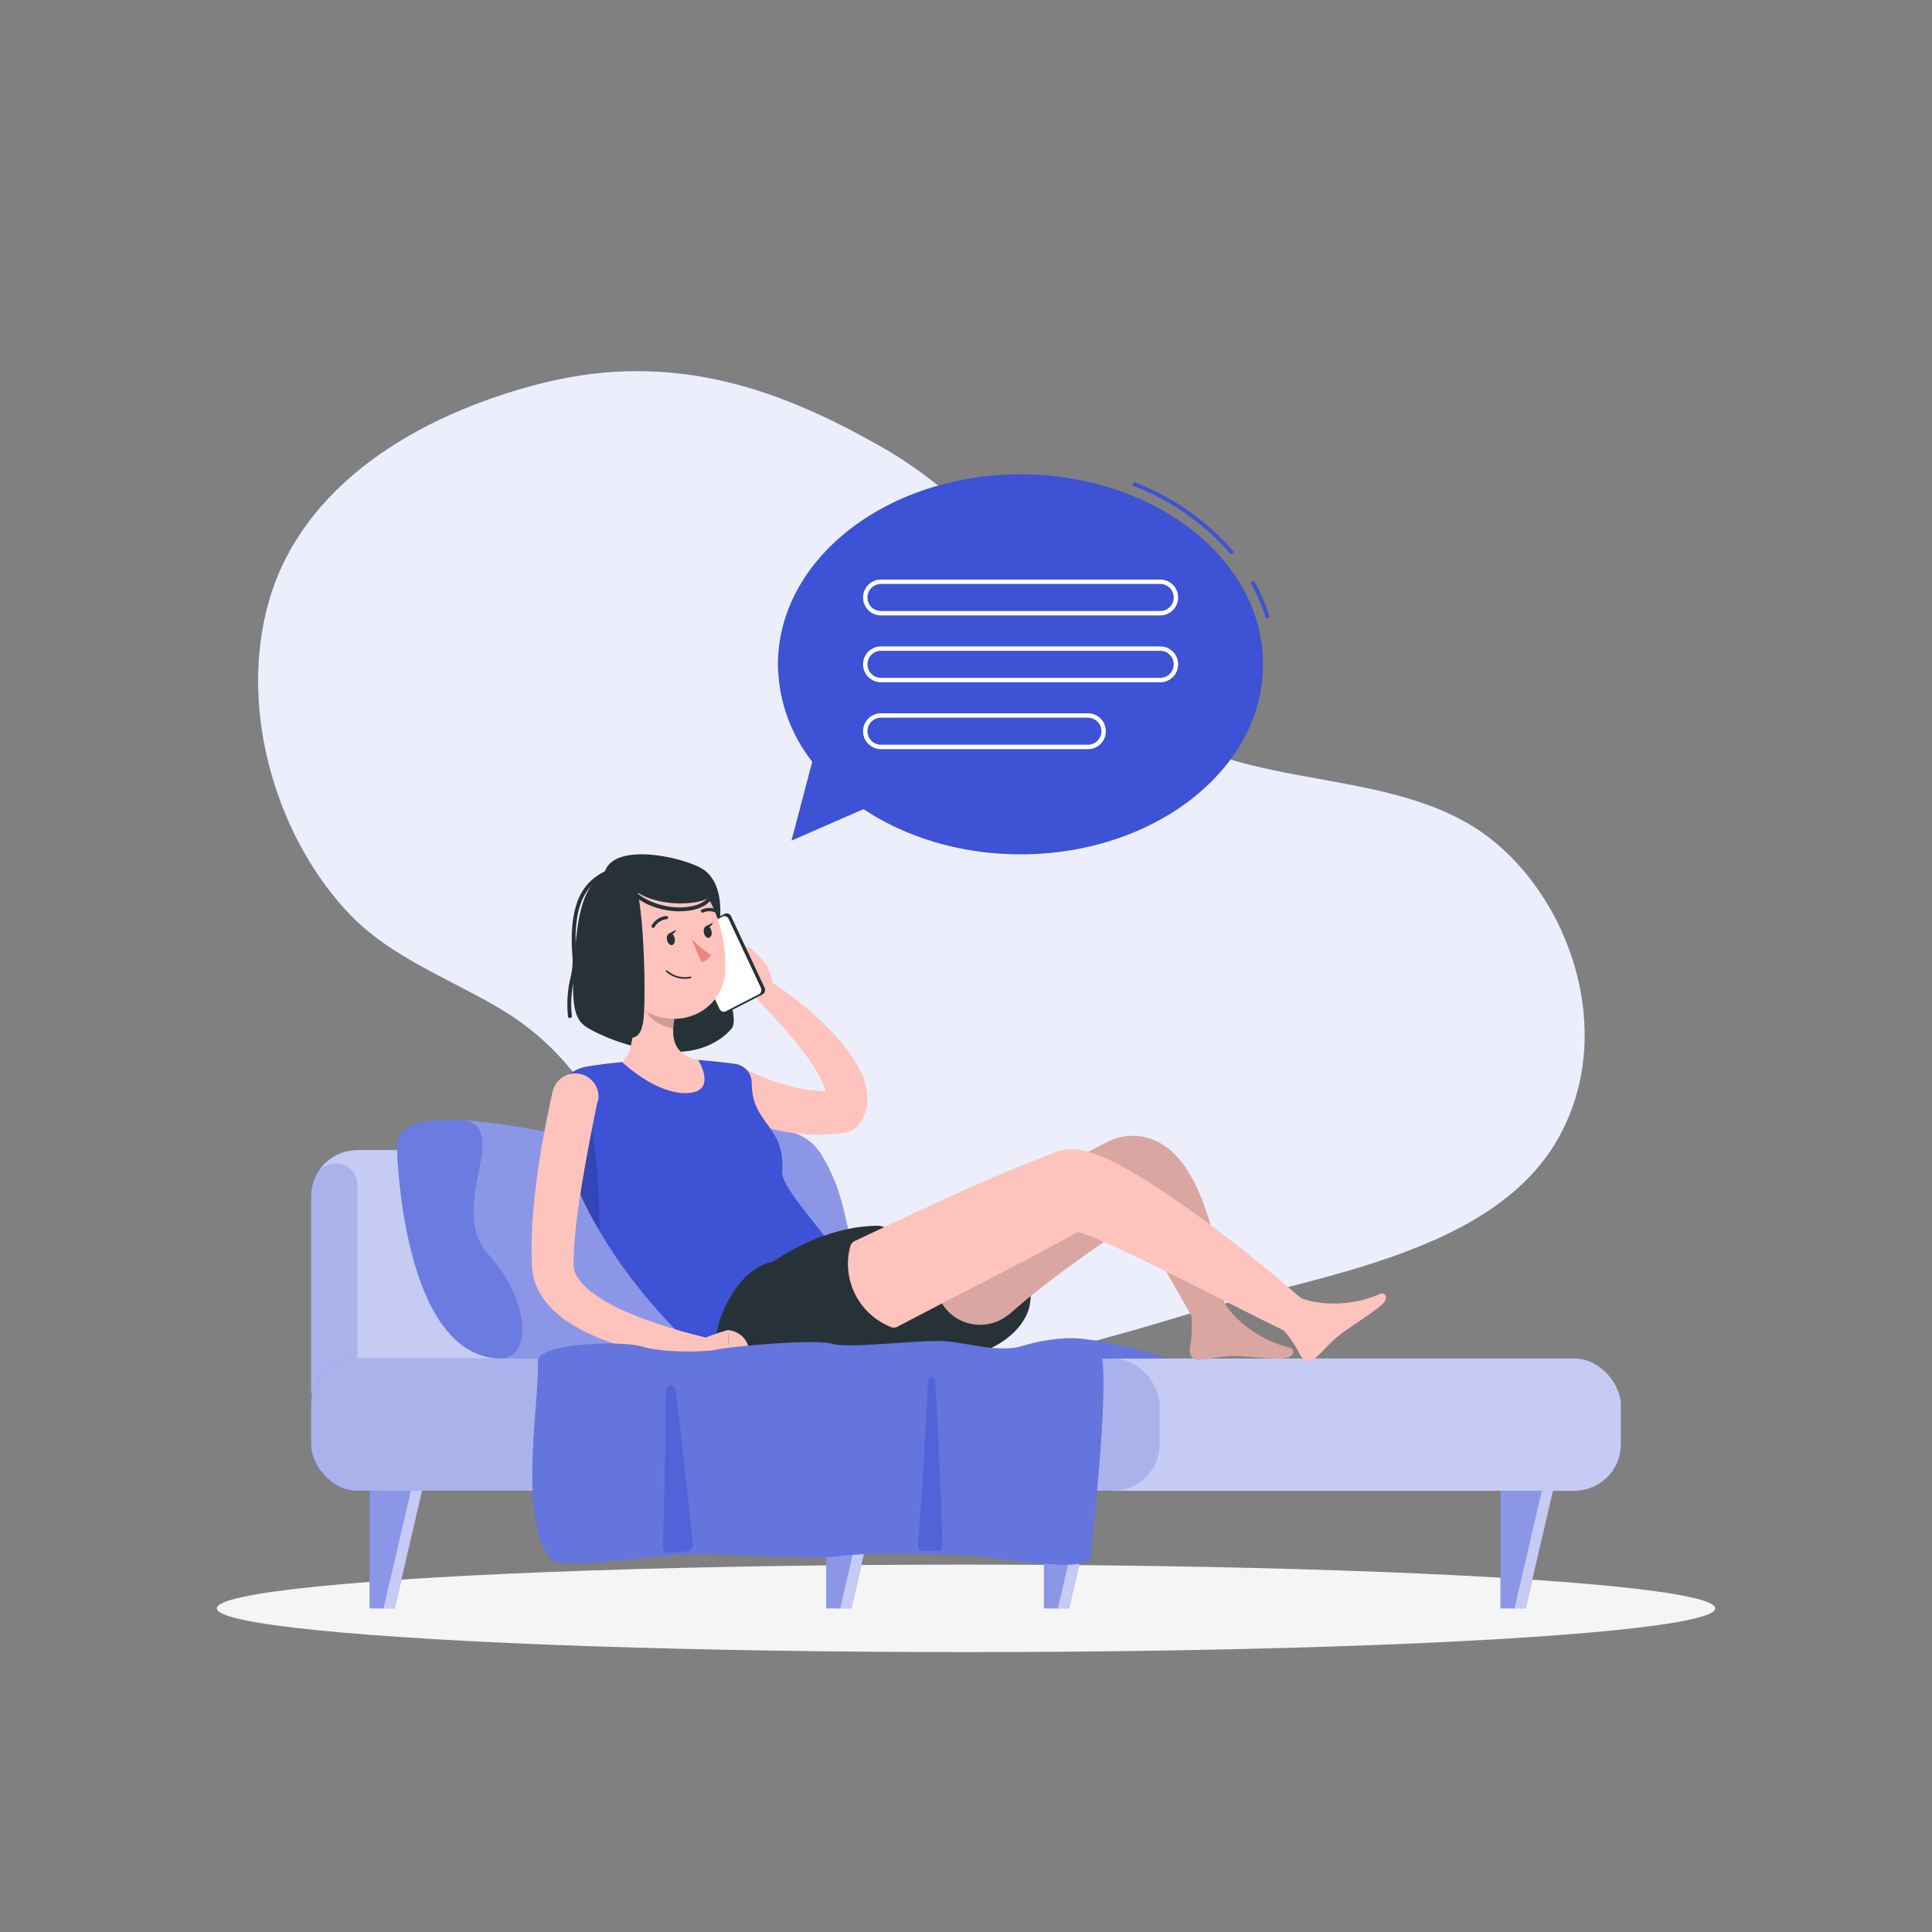 <svg xmlns="http://www.w3.org/2000/svg" viewBox="0 0 500 500"><rect x="0" y="0" width="500" height="500" fill="#808080" stroke="none"/><g id="freepik--background-simple--inject-2"><path d="M293.47,182.37c-22.64-23.62-35.19-49.8-66.19-67.21-24.3-13.66-52.12-24.76-87-16C107.12,107.56,78.2,126,69.67,155.3c-8.43,29,2.47,62.64,21.4,81.91,10.08,10.27,24.54,15.86,37.5,23.34,14.29,8.26,23.05,19.57,30.08,33.09,12.36,23.75,21.81,48.12,53,57.34,30.56,9,65.3-1.74,99-11.82,30.8-9.21,76.72-15,93.09-45.39,15.48-28.72.84-65.78-23-80.17C354.26,197.58,315.18,205,293.47,182.37Z" style="fill:#3D52D5"></path><path d="M293.47,182.37c-22.64-23.62-35.19-49.8-66.19-67.21-24.3-13.66-52.12-24.76-87-16C107.12,107.56,78.2,126,69.67,155.3c-8.43,29,2.47,62.64,21.4,81.91,10.08,10.27,24.54,15.86,37.5,23.34,14.29,8.26,23.05,19.57,30.08,33.09,12.36,23.75,21.81,48.12,53,57.34,30.56,9,65.3-1.74,99-11.82,30.8-9.21,76.72-15,93.09-45.39,15.48-28.72.84-65.78-23-80.17C354.26,197.58,315.18,205,293.47,182.37Z" style="fill:#fff;opacity:0.9"></path></g><g id="freepik--Shadow--inject-2"><ellipse id="freepik--path--inject-2" cx="250" cy="416.24" rx="193.89" ry="11.32" style="fill:#f5f5f5"></ellipse></g><g id="freepik--Bed--inject-2"><rect x="80.51" y="297.63" width="129.49" height="74.01" rx="12" style="fill:#3D52D5"></rect><rect x="80.51" y="297.63" width="129.49" height="74.01" rx="12" style="fill:#fff;opacity:0.7"></rect><path d="M80.51,309.62v50a12,12,0,0,0,12,12V306.7A5.64,5.64,0,0,0,81.92,304,11.89,11.89,0,0,0,80.51,309.62Z" style="fill:#3D52D5;opacity:0.2"></path><rect x="80.51" y="351.57" width="338.97" height="34.24" rx="12" style="fill:#3D52D5"></rect><rect x="80.51" y="351.57" width="338.97" height="34.24" rx="12" style="fill:#fff;opacity:0.7"></rect><rect x="80.51" y="351.57" width="219.57" height="34.24" rx="12" style="fill:#3D52D5;opacity:0.2"></rect><polygon points="273.08 416.24 276.66 416.24 283.75 385.81 273.08 385.81 273.08 416.24" style="fill:#3D52D5"></polygon><polygon points="273.08 416.24 276.66 416.24 283.75 385.81 273.08 385.81 273.08 416.24" style="fill:#fff;opacity:0.7"></polygon><polygon points="270.17 416.24 273.75 416.24 280.83 385.81 270.17 385.81 270.17 416.24" style="fill:#3D52D5"></polygon><polygon points="270.17 416.24 273.75 416.24 280.83 385.81 270.17 385.81 270.17 416.24" style="fill:#fff;opacity:0.4"></polygon><polygon points="391.25 416.24 394.83 416.24 401.92 385.81 391.25 385.81 391.25 416.24" style="fill:#3D52D5"></polygon><polygon points="391.25 416.24 394.83 416.24 401.92 385.81 391.25 385.81 391.25 416.24" style="fill:#fff;opacity:0.7"></polygon><polygon points="388.34 416.24 391.92 416.24 399 385.81 388.34 385.81 388.34 416.24" style="fill:#3D52D5"></polygon><polygon points="388.34 416.24 391.92 416.24 399 385.81 388.34 385.81 388.34 416.24" style="fill:#fff;opacity:0.4"></polygon><polygon points="98.57 416.24 102.15 416.24 109.24 385.81 98.57 385.81 98.57 416.24" style="fill:#3D52D5"></polygon><polygon points="98.57 416.24 102.15 416.24 109.24 385.81 98.57 385.81 98.57 416.24" style="fill:#fff;opacity:0.7"></polygon><polygon points="95.65 416.24 99.23 416.24 106.32 385.81 95.65 385.81 95.65 416.24" style="fill:#3D52D5"></polygon><polygon points="95.65 416.24 99.23 416.24 106.32 385.81 95.65 385.81 95.65 416.24" style="fill:#fff;opacity:0.4"></polygon><polygon points="216.74 416.24 220.32 416.24 227.41 385.81 216.74 385.81 216.74 416.24" style="fill:#3D52D5"></polygon><polygon points="216.74 416.24 220.32 416.24 227.41 385.81 216.74 385.81 216.74 416.24" style="fill:#fff;opacity:0.7"></polygon><polygon points="213.82 416.24 217.4 416.24 224.49 385.81 213.82 385.81 213.82 416.24" style="fill:#3D52D5"></polygon><polygon points="213.82 416.24 217.4 416.24 224.49 385.81 213.82 385.81 213.82 416.24" style="fill:#fff;opacity:0.4"></polygon><path d="M129.83,351.57c-21.55,0-26.41-37.64-27.09-54.51s54.87,1.09,64.65,0,36.75-12.25,45.26,1.9,4.74,23.43,13,31.86,15.56,14,8.67,20.75Z" style="fill:#3D52D5"></path><path d="M129.83,351.57c-21.55,0-26.41-37.64-27.09-54.51s54.87,1.09,64.65,0,36.75-12.25,45.26,1.9,4.74,23.43,13,31.86,15.56,14,8.67,20.75Z" style="fill:#fff;opacity:0.4"></path><path d="M129.83,351.57c-21.55,0-26.41-37.64-27.09-54.51-.26-6.33,7.39-7.76,17.58-7.13,12,2.86-4.84,22.81,6.18,34.86C136.4,335.61,138.32,350.76,129.83,351.57Z" style="fill:#3D52D5;opacity:0.4"></path></g><g id="freepik--Character--inject-2"><path d="M156.33,226.46c-6.39,3-7.25,13.58-7.91,25.83s2.1,12.84,5.47,14.71a49.87,49.87,0,0,0,18.43,5.11c9.25.89,14.82-3.27,17-5.91,2.66-3.2-4.88-18.22-3.66-23.78s1.78-15-4.88-18.11C174,221.13,157.67,218.22,156.33,226.46Z" style="fill:#263238"></path><path d="M147.5,263.5a.51.51,0,0,1-.5-.44,29.3,29.3,0,0,1,.64-10,18.49,18.49,0,0,0,.54-5.14c-1.53-18.13,5.52-21.24,10.67-23.5l.11-.06a.51.51,0,0,1,.66.26.5.5,0,0,1-.25.66l-.12.05c-5.14,2.27-11.54,5.09-10.07,22.51a19.16,19.16,0,0,1-.56,5.42,28.11,28.11,0,0,0-.62,9.65.51.51,0,0,1-.44.56Z" style="fill:#263238"></path><path d="M192.52,276.41l.55.3.7.36c.47.23.95.48,1.45.71,1,.47,2,.9,3,1.3a54.41,54.41,0,0,0,6.26,2,39.94,39.94,0,0,0,12.77,1.26l-3.57,2.06s.07,0,.12-.09a1.39,1.39,0,0,0,.11-.65,8.55,8.55,0,0,0-.78-3,38.37,38.37,0,0,0-4.42-7.36c-1.8-2.47-3.81-4.88-5.89-7.26s-4.29-4.72-6.45-7l-.06-.06a3,3,0,0,1,3.79-4.56c1.46,1,2.79,1.92,4.13,2.94s2.66,2,4,3.13a84.31,84.31,0,0,1,7.46,7,43.07,43.07,0,0,1,6.53,8.76,18.89,18.89,0,0,1,2.15,6.25,11.85,11.85,0,0,1-.13,4.21,11,11,0,0,1-1.94,4.29,5.17,5.17,0,0,1-3.3,2l-.28.05a41.83,41.83,0,0,1-8.5.59,47.62,47.62,0,0,1-8.36-1,52.25,52.25,0,0,1-8-2.36c-1.29-.5-2.56-1.05-3.82-1.65-.63-.3-1.26-.61-1.89-.95l-.94-.53c-.34-.19-.59-.34-1.06-.63a6,6,0,0,1,6-10.37Z" style="fill:#ffc3bd"></path><path d="M197.57,259.45l-6.12-4.22,6.88-5.6a23.88,23.88,0,0,1,2.27,8.49Z" style="fill:#ffc3bd"></path><path d="M189,249.65l2.42-3.6a2.15,2.15,0,0,1,3.37-.27l3.59,3.85-6.88,5.6-2.4-3A2.15,2.15,0,0,1,189,249.65Z" style="fill:#ffc3bd"></path><path d="M197.34,257.35l-8.91,4.57a1.22,1.22,0,0,1-1.65-.63l-8.66-18.47a1.33,1.33,0,0,1,.53-1.75l8.91-4.57a1.23,1.23,0,0,1,1.65.63l8.66,18.47A1.33,1.33,0,0,1,197.34,257.35Z" style="fill:#263238"></path><path d="M196.4,257.32l-8.59,4.41a1.19,1.19,0,0,1-1.59-.61l-8.35-17.81a1.28,1.28,0,0,1,.52-1.68l8.59-4.41a1.18,1.18,0,0,1,1.59.61l8.34,17.8A1.28,1.28,0,0,1,196.4,257.32Z" style="fill:#fff"></path><path d="M152,276a10.09,10.09,0,0,0-8.44,11.36c2.64,18.3,13.15,36.75,27.28,52.5,5.18,5.77,11.31,11.81,14.92,11.81,24.53,0,23.45-2.82,31.79-17.56a8.75,8.75,0,0,0-.52-9.46c-5.65-7.77-14.87-17.77-14.61-21.32.92-12.11-7.85-12.23-7.87-23a5,5,0,0,0-4.23-5c-2.62-.35-6-.73-9.64-1a135.9,135.9,0,0,0-19.64.53C157.9,275.14,154.77,275.56,152,276Z" style="fill:#3D52D5"></path><path d="M152.63,288.07l-7.81,5.67A91.29,91.29,0,0,0,155,318.27C155.51,304.34,152.63,288.07,152.63,288.07Z" style="opacity:0.15"></path><path d="M213.25,320.68s27.68-3.46,42.5-3.46c7.78,1.16,12.22,11.83,10.78,20.33-1.11,6.67-9.74,14.12-23.17,14.12-8.16,0-34.3.12-42.19.12C193.83,351.79,201.32,322.57,213.25,320.68Z" style="fill:#263238"></path><path d="M308.12,347.83a31.34,31.34,0,0,0,.12-8.19c-.44-1.9,2-3.66,3.62-4.05,1.84-.23,4.33-1.38,4.91,1.11.43,1.88,6.79,9.64,17.11,12.09,1.44.34,1.29,2.63-2.09,2.78s-10.53-.73-13-.62c-4.08.19-6.12.91-8.54,1C308,352,307.61,349.87,308.12,347.83Z" style="fill:#ffc3bd"></path><path d="M245.26,323.39a14.38,14.38,0,0,1,1.21-1.1l1.2-1,2.37-1.87,4.76-3.63c3.18-2.4,6.38-4.74,9.64-7a166.34,166.34,0,0,1,20.43-12.4l1.34-.68A15.17,15.17,0,0,1,291,294.1a14.18,14.18,0,0,1,5.26.17,14.77,14.77,0,0,1,4,1.55,17.71,17.71,0,0,1,4.56,3.75,23.87,23.87,0,0,1,2.58,3.44,41.53,41.53,0,0,1,3.23,6.31c.86,2,1.54,4,2.17,6a97.77,97.77,0,0,1,2.82,11.88,93.23,93.23,0,0,1,1.36,12,4.3,4.3,0,0,1-8,2.36l-.07-.12c-3.84-6.55-7.42-13.31-11.23-19.32-.94-1.5-1.92-2.93-2.87-4.27a29.74,29.74,0,0,0-2.84-3.41,6.47,6.47,0,0,0-1.12-.93c-.26-.15-.45-.12,0,.26a4.16,4.16,0,0,0,1.32.56,6.31,6.31,0,0,0,2.41.13,6.38,6.38,0,0,0,2.09-.64l-1.13.78c-6,4.12-12.08,8.27-18,12.57-3,2.16-5.93,4.36-8.8,6.64-1.44,1.14-2.86,2.29-4.25,3.47l-2.07,1.77a24.05,24.05,0,0,1-2,1.64l-.57.36a11.54,11.54,0,0,1-14.58-17.67Z" style="fill:#ffc3bd"></path><path d="M333.88,348.79c-10.17-2.41-16.48-10-17.08-12-.24-3.23-.67-6.37-1.21-9.56a97.77,97.77,0,0,0-2.82-11.88c-.63-2-1.31-4-2.17-6a41.53,41.53,0,0,0-3.23-6.31,23.87,23.87,0,0,0-2.58-3.44,17.71,17.71,0,0,0-4.56-3.75,14.77,14.77,0,0,0-4-1.55,14.18,14.18,0,0,0-5.26-.17,15.17,15.17,0,0,0-4.76,1.63l-1.34.68a166.34,166.34,0,0,0-20.43,12.4c-3.26,2.28-6.46,4.62-9.64,7L250,319.46l-2.37,1.87-1.2,1a14.38,14.38,0,0,0-1.21,1.1,11.54,11.54,0,0,0,14.58,17.67l.57-.36a24.05,24.05,0,0,0,2-1.64l2.07-1.77c1.39-1.18,2.81-2.33,4.25-3.47,2.87-2.28,5.82-4.48,8.8-6.64,5.25-3.79,10.58-7.46,15.9-11.1.46.56.92,1.16,1.38,1.78,1,1.34,1.93,2.77,2.87,4.27,3.64,5.74,7.08,12.17,10.73,18.45a34.51,34.51,0,0,1-.26,7.25c-.51,2-.13,4.13,2.1,4.08,2.42-.05,4.46-.77,8.54-1,2.5-.11,9.56.78,13,.62S335.32,349.13,333.88,348.79Zm-43.06-35.27a5.56,5.56,0,0,1,.85.67,4.66,4.66,0,0,1-.82-.41C290.37,313.4,290.56,313.37,290.82,313.52Z" style="opacity:0.15"></path><path d="M336,349.72a30.63,30.63,0,0,0-4.81-6.61c-1.49-1.26-.6-4.15.45-5.44,1.32-1.3,2.62-3.73,4.57-2.09,1.48,1.25,11.19,3.6,20.87-.69,1.35-.59,2.76.93.16,3.1s-9,6.18-10.89,7.79c-3.13,2.62-4.33,4.43-6.22,5.94S336.82,351.67,336,349.72Z" style="fill:#ffc3bd"></path><path d="M200.17,326.5s12.42-9.28,27.23-9.28c7.78,1.16,12.23,11.83,10.78,20.33-1.11,6.67-9.74,14.12-23.16,14.12-8.17,0-19,.12-26.85.12C180.83,351.79,188.24,328.39,200.17,326.5Z" style="fill:#263238"></path><path d="M220,322.73a2.18,2.18,0,0,1,1.43-1.65l1.81-.86,3.62-1.71,7.24-3.41,14.54-6.7c4.88-2.18,9.79-4.31,14.75-6.34,2.49-1,5-2,7.49-3l.94-.36.47-.18a12.12,12.12,0,0,1,3.19-.94,13.43,13.43,0,0,1,3.7,0,18.06,18.06,0,0,1,2.17.41,24.77,24.77,0,0,1,3,1c.86.33,1.63.66,2.37,1,2.92,1.38,5.39,2.8,7.84,4.26s4.74,3,7,4.49c4.54,3.09,9,6.19,13.26,9.47,8.62,6.5,16.93,13.25,24.92,20.54a4.23,4.23,0,0,1-4.68,6.93l0,0c-9.58-4.62-19-9.48-28.44-14.22-4.72-2.32-9.36-4.73-14.05-6.9-2.33-1.1-4.64-2.19-6.93-3.17a69.58,69.58,0,0,0-6.54-2.57c-.49-.16-1-.3-1.36-.4a3.37,3.37,0,0,0-.82-.13s0,0,.21.08a5.25,5.25,0,0,0,1.71,0,8.14,8.14,0,0,0,2.24-.66l-.43.24-.86.47-6.95,3.75c-4.64,2.5-9.31,5-14,7.39l-14.08,7.26-7,3.65-3.51,1.83-1.75.92a2.09,2.09,0,0,1-2.13.13l-.49-.22A17.56,17.56,0,0,1,220,322.73Z" style="fill:#ffc3bd"></path><path d="M154.59,285.25c-1.49,7.26-2.92,14.72-4.12,22.05-.58,3.67-1.14,7.35-1.52,11-.16,1.8-.34,3.61-.42,5.35-.07.9-.07,1.74-.07,2.58v1.21q0,.34.06.69a6.87,6.87,0,0,0,1.32,3,15.87,15.87,0,0,0,3.06,3.08,42.56,42.56,0,0,0,8.85,5.14A99.64,99.64,0,0,0,172,343.16c3.49,1.17,7.15,2.15,10.68,3l.13,0a3,3,0,0,1-.93,5.86,95.38,95.38,0,0,1-23.36-4.46,48.63,48.63,0,0,1-11.42-5.38,26.36,26.36,0,0,1-5.33-4.66,16.4,16.4,0,0,1-4.08-9.34c0-.19,0-.33,0-.46l0-.39,0-.8c-.07-1.07-.12-2.13-.11-3.14,0-2.07.05-4.07.15-6.08.23-4,.64-7.89,1.14-11.77,1-7.77,2.4-15.32,4.15-23a6,6,0,0,1,11.73,2.54Z" style="fill:#ffc3bd"></path><path d="M162.41,252.73c1.4,6.29,3,17.84-1.36,22.17,0,0,8.56,8.23,16.68,8s3-8.53,3-8.53c-7.1-1.49-7.06-6.72-6-11.67Z" style="fill:#ffc3bd"></path><path d="M167.43,256.8l7.3,5.9a20.39,20.39,0,0,0-.51,3.5c-2.7-.32-6.82-2.62-7.18-5.43A11.41,11.41,0,0,1,167.43,256.8Z" style="opacity:0.2"></path><path d="M156,242c2.66,10.23,3.57,14.62,9.84,18.91,9.43,6.46,21.42.95,21.87-9.87.4-9.74-4-24.84-15-27A14.42,14.42,0,0,0,156,242Z" style="fill:#ffc3bd"></path><path d="M155.57,251.36A7.71,7.71,0,0,0,160.2,255c2.62.72,3.91-1.63,3.17-4.08-.66-2.22-2.83-5.26-5.44-4.89S154.36,249.16,155.57,251.36Z" style="fill:#ffc3bd"></path><path d="M161.89,225.28c4.89-1.75,5.33,32.23,4.67,38.36s-3.5,5.75-8.89,3.42-6.34-6.95-5.67-15.56S153.67,228.22,161.89,225.28Z" style="fill:#263238"></path><path d="M161.05,226.78c4.81,9.68,24.38,7.5,22.53,4.39s-6-7.17-10.49-7.73S162.61,223.34,161.05,226.78Z" style="fill:#263238"></path><path d="M175.89,235.84c-5.84,0-12.9-2.71-15.3-8.88a.5.5,0,1,1,.93-.36c2.23,5.72,9.3,8.47,15.1,8.22,3.73-.15,6.41-1.48,7-3.46a.5.5,0,0,1,1,.28c-.71,2.4-3.74,4-7.91,4.18Z" style="fill:#263238"></path><path d="M172.62,243.26c.17.84.75,1.43,1.3,1.33s.86-.88.7-1.73-.75-1.43-1.3-1.33S172.46,242.41,172.62,243.26Z" style="fill:#263238"></path><path d="M182.16,241.39c.16.84.74,1.44,1.29,1.33s.87-.88.7-1.72-.74-1.44-1.3-1.33S182,240.55,182.16,241.39Z" style="fill:#263238"></path><path d="M182.62,239.76l1.91-1S183.8,240.57,182.62,239.76Z" style="fill:#263238"></path><path d="M179,243a24.12,24.12,0,0,0,5.05,4.18,3.71,3.71,0,0,1-2.56,1.77Z" style="fill:#ed847e"></path><path d="M178.78,253.13a.21.21,0,0,0-.1-.4,6.89,6.89,0,0,1-6-1.56.22.22,0,0,0-.3,0,.21.21,0,0,0,0,.29,7.17,7.17,0,0,0,6.38,1.68Z" style="fill:#263238"></path><path d="M169.15,240.12a.43.43,0,0,0,.24-.18,4.09,4.09,0,0,1,3.11-2.05.44.44,0,0,0,.41-.44.42.42,0,0,0-.44-.4,4.9,4.9,0,0,0-3.8,2.45.42.42,0,0,0,.14.58A.45.45,0,0,0,169.15,240.12Z" style="fill:#263238"></path><path d="M186,236.44a.43.43,0,0,0,.25-.19.42.42,0,0,0-.17-.57,4.85,4.85,0,0,0-4.51-.26.42.42,0,0,0,.38.74,4.09,4.09,0,0,1,3.72.25A.39.39,0,0,0,186,236.44Z" style="fill:#263238"></path><path d="M173.09,241.63l1.91-1S174.27,242.43,173.09,241.63Z" style="fill:#263238"></path><path d="M179.43,351.78l9.39,1.3-.43-8.86s-7,1.79-10,4.41Z" style="fill:#ffc3bd"></path><path d="M194.1,351.34l-.21-1.88a5.84,5.84,0,0,0-4.77-5.11l-.73-.13.43,8.86,4-.24A1.36,1.36,0,0,0,194.1,351.34Z" style="fill:#ffc3bd"></path></g><g id="freepik--Blanket--inject-2"><path d="M302.42,351.57s-12.7-4.11-22.21-5.05a22.06,22.06,0,0,0-3.11-.18h-.35l-.48,0a47.71,47.71,0,0,0-11.69,2c-5.57,1.71-12.92-.46-19.11-1.16s-25.6,1.95-30,.61-26.14.66-29.82,1.46-14.69.77-19.61-.77-26.95-1-26.82,3.85c.33,11.85-5.34,41.7,3.71,51.48,1.86,2,19.29-.3,30.89-1.33s33.5,1.37,43.2.23,24.34-.34,31.23-.34,33.63,5.36,34,.57c.31-4.07,4.44-39.35,3-51.38Z" style="fill:#3D52D5"></path><path d="M302.42,351.57s-12.7-4.11-22.21-5.05a22.06,22.06,0,0,0-3.11-.18h-.35l-.48,0a47.71,47.71,0,0,0-11.69,2c-5.57,1.71-12.92-.46-19.11-1.16s-25.6,1.95-30,.61-26.14.66-29.82,1.46-14.69.77-19.61-.77-26.95-1-26.82,3.85c.33,11.85-5.34,41.7,3.71,51.48,1.86,2,19.29-.3,30.89-1.33s33.5,1.37,43.2.23,24.34-.34,31.23-.34,33.63,5.36,34,.57c.31-4.07,4.44-39.35,3-51.38Z" style="fill:#fff;opacity:0.2"></path><path d="M171.56,399.75c.2-6,.71-22.78.73-39.19,0-2.48,2.28-2.84,2.6-.4,2,15.85,3.75,32.93,4.34,38.92.12,1.2-.45,2.29-1.22,2.37l-5.07.47C172.17,402,171.52,401,171.56,399.75Z" style="fill:#3D52D5;opacity:0.5"></path><path d="M237.63,399.7c.41-5.57,1.75-24.29,2.54-42,.08-1.81,1.77-1.85,1.88,0,1,17.26,1.7,36.6,1.88,42.13,0,.85-.4,1.55-.94,1.55h-4.42C238,401.36,237.57,400.59,237.63,399.7Z" style="fill:#3D52D5;opacity:0.5"></path></g><g id="freepik--bubble-speech--inject-2"><path d="M327.64,160.09a44.16,44.16,0,0,0-4-9.29l.87-.49a44.67,44.67,0,0,1,4.07,9.5Z" style="fill:#3D52D5"></path><path d="M318.6,143.53A63.3,63.3,0,0,0,293,125.63l.37-.93a64.35,64.35,0,0,1,26,18.19Z" style="fill:#3D52D5"></path><path d="M264.11,122.76c-34.67,0-62.77,22-62.77,49.17a41.33,41.33,0,0,0,8.87,25.2l-5.38,20.43,18.65-8.16c11,7.29,25.13,11.7,40.63,11.7,34.66,0,62.76-22,62.76-49.17S298.77,122.76,264.11,122.76Z" style="fill:#3D52D5"></path><path d="M300.24,159.27H228a4.64,4.64,0,1,1,0-9.28h72.26a4.64,4.64,0,0,1,0,9.28ZM228,151.13a3.5,3.5,0,0,0,0,7h72.26a3.5,3.5,0,0,0,0-7Z" style="fill:#fff"></path><path d="M300.24,176.57H228a4.64,4.64,0,0,1,0-9.28h72.26a4.64,4.64,0,0,1,0,9.28ZM228,168.43a3.5,3.5,0,1,0,0,7h72.26a3.5,3.5,0,0,0,0-7Z" style="fill:#fff"></path><path d="M281.53,193.88H228a4.64,4.64,0,0,1,0-9.28h53.55a4.64,4.64,0,1,1,0,9.28ZM228,185.74a3.5,3.5,0,0,0,0,7h53.55a3.5,3.5,0,0,0,0-7Z" style="fill:#fff"></path></g></svg>